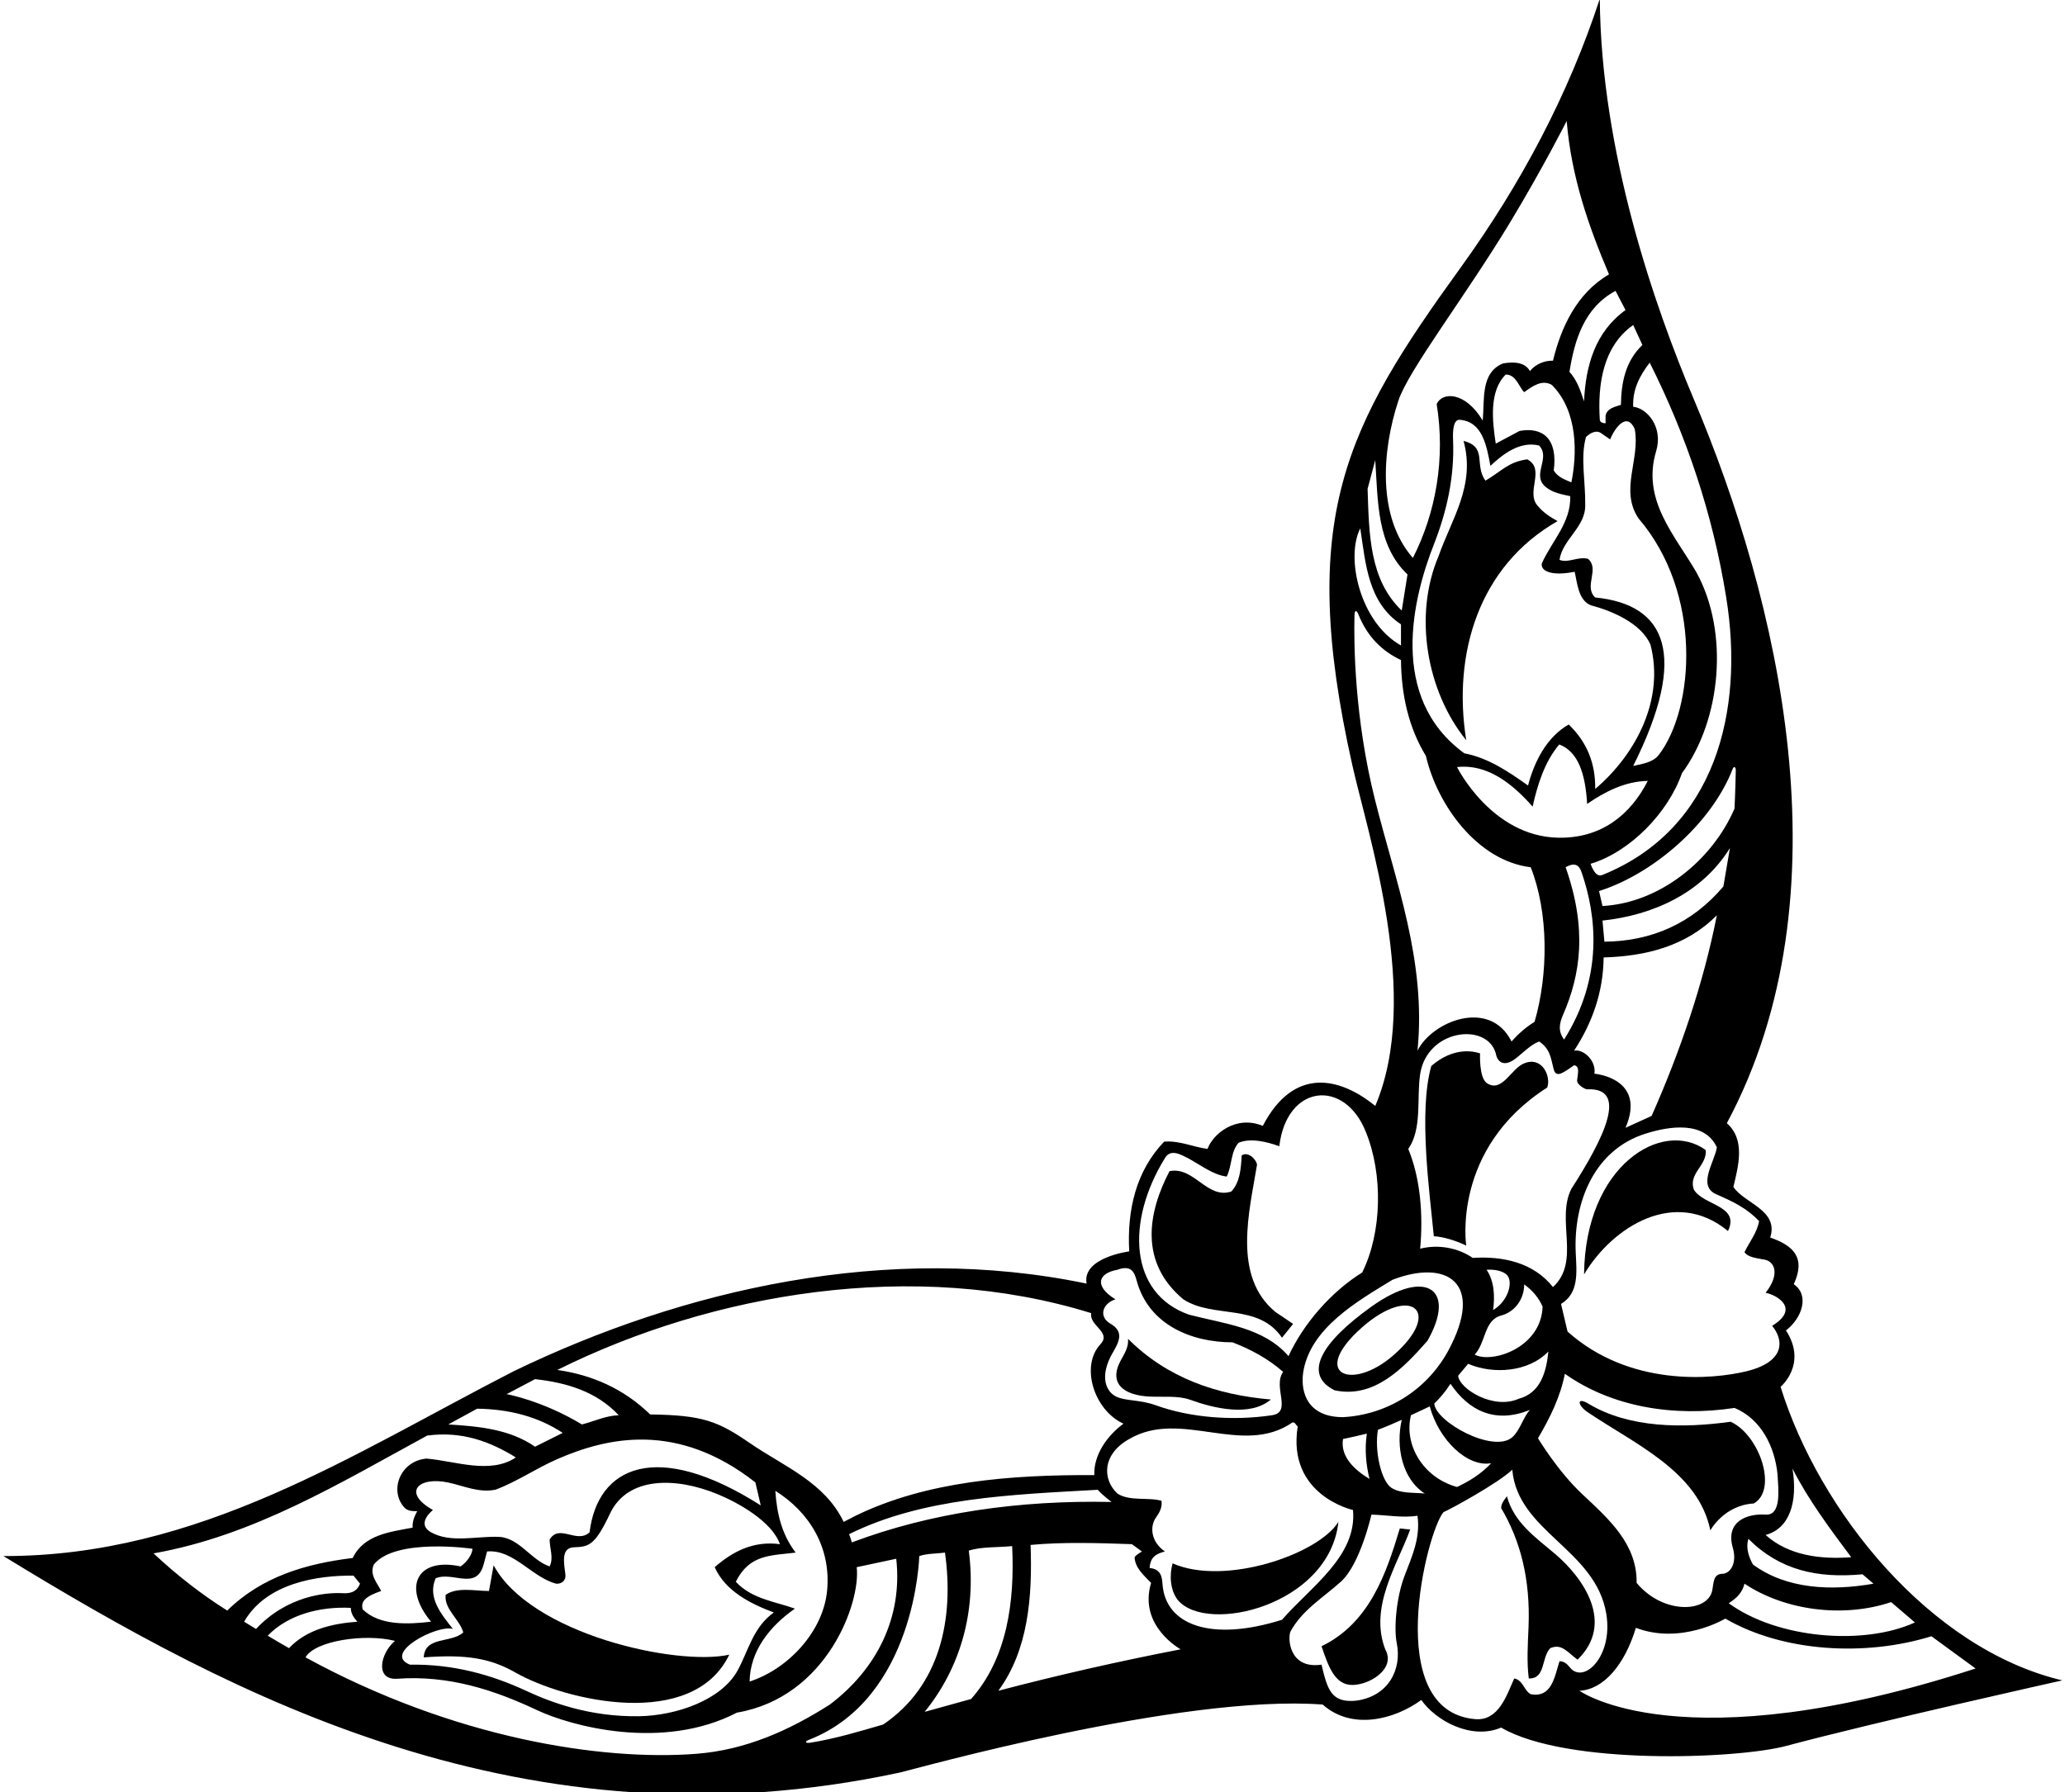 <?xml version="1.0" encoding="UTF-8"?>
<svg xmlns="http://www.w3.org/2000/svg" xmlns:xlink="http://www.w3.org/1999/xlink" width="538pt" height="467pt" viewBox="0 0 538 467" version="1.1">
<g id="surface1">
<path style=" stroke:none;fill-rule:nonzero;fill:rgb(0%,0%,0%);fill-opacity:1;" d="M 413.543 367.938 C 425.676 376.199 442.48 383.387 445.602 398.801 C 445.602 398.801 449.133 392.242 456.898 391.801 C 463.258 388.242 458.41 373.926 450.898 370.5 C 438.539 372.203 424.492 372.219 413.863 365.809 C 410.703 363.902 410.973 366.188 413.543 367.938 "/>
<path style=" stroke:none;fill-rule:nonzero;fill:rgb(0%,0%,0%);fill-opacity:1;" d="M 441.301 310 C 439.801 305.801 444.801 303.699 444.398 299.699 C 433.102 291.496 412.965 303.637 412.699 332.102 C 420.203 319.512 436.496 309.488 450.199 320.801 C 453.398 314.102 443.801 314.199 441.301 310 "/>
<path style=" stroke:none;fill-rule:nonzero;fill:rgb(0%,0%,0%);fill-opacity:1;" d="M 382 324.602 C 382 324.602 378.129 299.348 403.102 283.398 C 404.16 280.57 401.809 275.164 397.102 277.102 C 393.699 278.398 391.301 285 387.301 282.199 C 385.301 280.699 385.602 274.5 385.602 274.5 C 380.898 273 376.301 274.801 372.898 277.801 C 369.5 289.801 372.5 311 373.559 322.156 C 376 322.25 379.625 323.41 382 324.602 "/>
<path style=" stroke:none;fill-rule:nonzero;fill:rgb(0%,0%,0%);fill-opacity:1;" d="M 382 192.898 C 378.398 170.301 385.301 147.5 405.801 135.801 C 404 134.801 402.199 133.699 400.699 131.898 C 397.301 128.301 402.801 122.301 397.898 119.699 C 392.898 120.398 391.301 122.75 387 125.25 C 384 121.051 387.602 116.5 381.301 114.898 C 384.5 126.5 378.102 135.398 374.801 144.898 C 368.199 160.398 371.699 180.199 382 192.898 "/>
<path style=" stroke:none;fill-rule:nonzero;fill:rgb(0%,0%,0%);fill-opacity:1;" d="M 348.699 396.598 C 343.43 405.078 319.039 413.387 305.5 407.402 C 304.602 410.602 304.898 414.5 306.898 417 C 314.48 425.957 346.355 418.344 348.699 396.598 "/>
<path style=" stroke:none;fill-rule:nonzero;fill:rgb(0%,0%,0%);fill-opacity:1;" d="M 463.898 361.398 C 463.898 361.398 471 355.5 465.301 346.699 C 469.5 343.5 471.5 337.5 467.336 334.656 C 470.555 327.691 467.172 324.559 461.199 322.5 C 463.5 315.301 454.398 313.602 451.602 309.301 C 452.898 303.898 454.801 297 449.898 292.699 C 481.914 232.938 463.266 155.992 441.312 104.078 C 431.039 79.781 417.09 39.555 416.801 -0.301 C 408.625 24.641 396.289 47.945 380.469 69.836 C 350.762 110.941 337.812 134.754 352.332 199.426 C 356.461 217.805 370.41 259.754 358.301 288.199 C 348.934 280.566 337 278 329 293.398 C 322 290.5 316 295.5 314.602 299.398 C 310.801 298.898 307.398 297.199 303.301 297.5 C 296 305.102 293.602 315.301 294.199 326.102 C 294.199 326.102 281.809 327.703 283.102 334.5 C 231.199 323.699 178 336 133.898 357.301 C 91.801 378.902 51.898 405.598 0.898 405.5 C 60.668 442.098 136.855 482.859 234.48 461.906 C 237.465 461.266 307.801 441.398 344.602 444.199 C 352.121 450.883 363.078 448.25 370.301 443 C 374.066 448.406 383.332 453.496 391.102 450.199 C 408.199 460.152 452.699 458.371 465.359 454.98 C 488.867 448.688 537.301 437.898 537.301 437.898 C 502.699 429.699 473.898 393.699 463.898 361.398 Z M 498.898 422.801 C 485.539 428.902 463.062 427.031 450.398 417.801 C 451.5 417 453.699 415.801 454.5 412.699 C 465 419.699 480.199 421.699 492.699 417.5 Z M 371.199 389.199 C 368.336 388.914 364.852 389.242 362.52 387.723 C 359.852 385.984 358.043 378.07 359 372.598 C 361.102 371.801 363.199 370.902 365.199 370 C 363.602 377 365.301 385.402 371.199 389.199 Z M 367.602 368.801 L 372.5 366.5 C 374.832 375.207 382.301 382.426 388.5 381.301 C 385.898 384.098 382.801 386 379.602 387.5 C 370.574 385.004 365.727 376.297 367.602 368.801 Z M 373.68 365.738 C 375 364.5 376.496 362.785 377.898 360.602 C 382.504 367.422 389.328 371.176 398.602 367.402 C 396.867 369.266 396.023 372.723 394.031 374.504 C 389.137 378.871 373.938 370.512 373.68 365.738 Z M 395.699 364.5 C 389.027 367.48 380.141 361.852 379.898 358.5 L 382.5 355.398 C 389 358.199 398.199 357.602 403.398 352.199 C 402.898 357.398 401.398 363 395.699 364.5 Z M 366.898 299.398 C 370.543 294.219 369.066 286.352 369.977 280.031 C 371.688 268.191 387.383 266.297 389.699 274.5 C 390.082 276.781 391.855 278.16 394.84 275.871 C 396.875 274.309 398.691 272.297 401 271.398 C 403.801 273.301 404 275.5 404.75 278.5 C 405.371 280.992 407 279.75 410.102 277.602 C 411.676 277.836 411.059 279.77 410.891 281.488 C 410.773 282.66 412.98 283.891 413.492 283.867 C 424.426 283.348 417.898 296.578 409.398 309.801 C 405.301 317.898 411.898 328.699 404.602 335.398 C 399.5 329 391.602 327.301 383.699 327.801 C 379.898 325.199 374.801 324.199 370 325.398 C 370.801 316.602 370.102 307.199 366.898 299.398 Z M 378.566 114.508 C 378.441 111.684 378.82 109.293 380.301 109.398 C 386.105 109.848 387.262 115.785 388.301 121.398 C 391.699 118.199 396.102 114.898 401 116.102 C 404.102 119.5 398.898 123.699 402.699 126.898 C 404.5 128.398 406.801 128.801 409.102 129.301 C 409.301 136.199 404.301 141 401.699 146.801 C 401.301 148.699 404 150.25 410.25 149 C 410.949 152 411.199 156.449 414.5 157.75 C 419.898 159.148 427.602 162.398 430 168 C 433.699 182.199 426.301 196.5 415.602 205.602 C 415.699 199 413.5 193.398 408.699 188.801 C 402.898 192.102 399.699 198.602 398.102 204.699 C 392.898 201 387.699 197.5 381.5 196.301 C 361.453 181.711 368.23 155.461 373.57 141.875 C 376.902 133.406 379 124.301 378.566 114.508 Z M 413.199 113.898 C 414.301 112.801 416 111.898 417.301 113 L 419.5 114.5 C 420.801 111.301 423.898 107.301 425.898 111.801 C 427.398 119.699 421.898 127.699 426.898 135.102 C 443.633 154.641 441.449 184.609 432.188 196.699 C 430.672 198.68 427.961 199.047 425.5 199.602 C 440.074 170.445 434 157.5 415.602 155.699 C 412.5 152.801 416.898 148.301 413.699 145.602 C 410.898 145 408.602 146.801 406.301 145.898 C 407.102 140.5 413.199 137.301 413 131.5 C 413.102 125.602 411.699 119.199 413.199 113.898 Z M 409.398 125.699 C 407.699 125 405.801 124.301 404.801 122.602 C 405.906 114.371 401.945 111.18 395.898 112.301 L 389.699 115.602 C 388.801 109.801 387.898 101.898 392.301 97.602 C 395 97.602 395.699 100.801 397.102 102.199 C 399.199 100.699 401.699 98.801 404.301 100.301 C 411.254 107.258 410.844 118.594 409.398 125.699 Z M 399.301 210.199 C 400.5 204.699 402.449 198.398 406.25 194 C 411.27 195.93 413.051 201.836 413.5 209.5 C 418 206.398 423.301 203.602 429.301 203.5 C 424.801 212.301 417.25 218.5 406 218.301 C 388.594 217.988 379.602 199.898 379.602 199.898 C 387.5 199 394 204.199 399.301 210.199 Z M 415.398 279.801 C 415.922 276.336 412.445 273.297 410.102 273.801 C 414.801 266.602 417.699 258.602 417.801 249.5 C 428.699 249.199 439.301 246.602 447.301 238.5 C 443.801 256.301 437.699 274.102 430.301 290.801 L 423.5 293.898 C 429.066 280.914 415.398 279.801 415.398 279.801 Z M 407.5 270.898 C 405.852 268.75 406.277 266.641 407.215 264.484 C 411.812 253.918 413.547 242.082 407.898 226 C 410.422 224.566 411.449 225.574 412.027 227.238 C 415.949 238.512 417.805 254.531 407.5 270.898 Z M 387.301 330.898 C 389.25 330.75 391.594 331.125 392.684 332.336 C 394.215 334.027 393.031 339.012 389 341.398 C 389.5 337.801 389.301 333.801 387.301 330.898 Z M 391.137 342.809 C 394.461 341.949 397.102 338.73 397.102 334.699 C 399.301 336.301 400.898 338.199 401.898 340.5 C 401.531 351.316 388.602 355.383 384.199 353 C 387.18 349.84 386.57 343.988 391.137 342.809 Z M 407.699 358 C 420 366.699 436.102 369.301 451.898 366.898 C 458.898 369.801 462.398 377.098 463.102 384.199 C 463.301 387.902 464.238 394.984 460 394.699 C 455.281 394.387 449.461 396.375 451.453 403.336 C 452.648 407.488 450.711 410.082 448.742 410.121 C 446.266 410.172 446.492 412.566 446.082 414.516 C 444.871 420.246 433.316 420.797 426.398 412.5 C 426.527 402.422 419.312 395.992 412.305 389.441 C 405.836 383.391 400.699 374.801 400.699 374.801 C 403.801 369.5 406.5 364.102 407.699 358 Z M 488.102 412.699 C 477.301 414.602 465.5 414.199 456.699 407.699 C 455.602 405.699 454.801 403.402 455.5 401 C 463.699 409.199 473.449 411.348 485.25 410.25 Z M 467 382.699 C 471.102 390.801 476.699 398.301 482.301 405.801 C 474.398 406.402 466 405.402 460 400 C 466.289 398.305 468.41 391.395 467 382.699 Z M 458.301 318.199 C 457.801 321.199 455.801 323.602 454.5 326.301 C 455.438 327.711 457.855 327.883 459.844 328.281 C 462.09 328.73 464 331.75 460 336.898 C 462.891 337.434 469.109 340.984 461.699 345.5 C 464.848 349.32 465.059 354.914 454.965 357.355 C 446.051 359.508 424.566 361.434 408.398 347 L 406.699 339.801 C 411.402 336.949 410.773 331.609 410.531 326.496 C 409.895 313.125 415.473 299.512 428.801 295.398 C 434.801 293.5 444.102 292 447.301 299 C 446.699 302.801 442.156 309.02 447.102 311.199 C 451.75 313.25 455 314.801 458.301 318.199 Z M 449 231 C 440.898 240.602 430.301 245.301 418 245.398 L 417.5 239.898 C 430.602 238.5 443.398 232.801 450.699 221 Z M 452.227 200.75 C 452.145 205.629 451.898 210.699 451.898 210.699 C 446.102 224.199 432.398 235.301 417.5 236.102 C 417.25 235 416.898 233.5 416.602 232.199 C 430.449 227.852 445.801 214.852 451.422 200.371 C 451.727 199.586 452.242 199.812 452.227 200.75 Z M 449.746 155.75 C 454.496 185.359 446.91 216.102 417.5 228 C 416.129 228.555 415.18 227.242 414.398 225.102 C 424.699 222 434.602 211.801 438.199 201.5 C 448.5 187.5 450.5 164.699 442 149.199 C 436.398 139.5 427.602 130.301 431.5 117.5 C 433.336 111.305 429.133 106.363 425.5 106 C 425.301 101.5 427.199 97.898 429.801 94.5 C 439.367 113.562 446.254 133.965 449.746 155.75 Z M 427.898 89.898 C 423.5 94.102 422.398 99.602 422.301 105.5 C 420.801 106 418.602 106.398 418.301 108.398 L 418.301 110.301 C 417.699 110.301 416.898 110.102 416.801 109.398 C 416.199 100 417.699 90.199 425.5 84.699 Z M 423.5 80.801 C 415.602 86.5 413.102 95.301 412.699 104.602 C 411.801 101.898 410.898 99.102 408.898 96.898 C 410.199 88.699 412.699 80.199 420.898 75.801 Z M 364.316 104.441 C 366.945 96.434 381.852 77.148 393.5 57.836 C 402.055 43.648 408.172 31.535 408.172 31.535 C 409.398 46.199 413.898 59 419.199 71.5 C 410.801 76.398 406.699 85.301 404.602 94 C 402.5 93.898 400 94.898 398.602 96.699 C 397.199 94.199 394.102 94.301 391.602 94.699 C 385.699 97.102 386.801 104.102 386.301 109.602 C 381.691 101.918 375.699 102.105 374.301 105.301 C 376.602 119.5 374.102 133.602 368.102 145.398 C 358.852 134.812 359.965 117.68 364.316 104.441 Z M 358.301 119.898 C 359 130.699 358.699 142.102 366.699 149.699 L 365.199 159.102 C 356.699 151 356.699 139 356.301 127.398 Z M 354.398 137.699 C 355.801 146.898 356.398 157 365 162.699 L 365 168.199 C 354.301 162.199 350.5 145.25 354.398 137.699 Z M 358.207 208.324 C 352.887 187.07 352.711 167.809 352.883 160.504 C 352.926 158.504 353.574 159.262 353.922 160.133 C 356.152 165.75 359.977 169.66 365 172 C 365.102 181.199 367 189.602 371.5 197 C 374.398 209.602 384.801 224.301 398.801 226 C 403.5 237.898 403.398 253.898 399.801 266.301 C 397.602 267.602 395.602 269.398 393.801 271.398 C 388.164 260.133 373.164 266.066 369.301 273.801 C 371.641 250.398 363.605 229.891 358.207 208.324 Z M 377.199 352.199 C 371.5 362.5 361.102 368.699 349.898 369.301 C 340.863 369.301 338.805 363.102 339.5 357.801 C 341.199 346.102 353.801 339 362.801 333.5 C 376.816 328.086 387.082 334.082 377.199 352.199 Z M 356.801 385.402 C 353.301 383.301 349.102 379.801 349.898 375 C 351.898 374.598 354 374.098 356.102 373.598 C 355.5 377.75 355.898 381.699 356.801 385.402 Z M 303.5 301.801 C 305 299.199 307.801 301 309.5 301.801 C 312.801 303.602 316.102 306.199 319.602 306.602 C 321 303.801 320.602 300.102 322.699 297.801 C 325.75 296.5 330 297.5 333.301 298.699 C 335.211 282.477 350.391 280.973 355.898 295.102 C 360.301 306 360.102 321.102 354.898 331.602 C 346.699 336.699 339.5 345.102 335.699 353.398 C 329.199 345.898 319 345 309.801 342.602 C 294.098 337.117 293.367 318.184 303.5 301.801 Z M 291.102 330.898 C 294.707 329.578 295.531 331.473 296.137 333.715 C 299.238 345.199 310.336 349.801 321.102 349.801 C 325.801 351.602 330.301 354 334.301 357.5 C 331.5 361.398 336.75 368 331.398 368.801 C 321.348 370.305 310.184 369.477 301.102 366.199 C 297.008 364.727 293.547 365.137 290.984 364.031 C 288.289 362.867 286.168 358.855 289.992 352.348 C 291.637 349.547 292.844 346.977 289.289 344.93 C 286.176 343.137 287.199 339.676 290.602 338.602 C 284.906 335.094 286.16 331.77 291.102 330.898 Z M 284.301 342.199 C 283.699 345.5 289.672 347.113 286.699 350.301 C 281.395 355.988 285.023 367.512 292.699 371 C 288.5 374.098 284.898 379.098 285.102 384.402 C 263.199 384.301 241.398 386 222.898 395 L 219.801 396.598 C 214.844 386.238 204.203 382.129 195.488 376.148 C 187.156 370.426 183.277 368.766 169.398 368.598 C 162.5 361.898 154.301 358.301 145.199 357 C 185.602 336.898 238.301 327.898 284.301 342.199 Z M 289.602 391.402 C 265.699 390.902 242.637 394.137 221.938 401.938 C 221.75 401.426 221.562 400.562 221.199 399.801 C 240.461 390.27 263.367 389.512 286.004 388.227 C 287.125 389.562 289.602 391.402 289.602 391.402 Z M 97.398 407.699 C 103.051 400.676 123.102 403.598 123.102 403.598 C 123 405.199 121.602 407.098 120 408.199 C 108.555 405.734 104.828 413.633 112.301 422.602 C 106.398 423.301 98.898 423.699 94.5 419.398 C 93.898 417.301 95.25 416 99.301 414.602 C 98.301 412.5 96.199 410.398 97.398 407.699 Z M 143.199 408.199 C 138.398 406.598 135.258 400.727 130 400.5 C 124.25 400.25 117.395 402.195 112.301 399.301 C 108.25 397 112.801 393.5 112.801 393.5 C 104.648 388.906 109.039 384.668 116.84 386.348 C 120.781 387.195 124.766 389.09 129.102 388.199 C 134.648 386.137 139.656 382.656 145.145 380.258 C 158.309 374.504 176.484 370.402 196.801 386.301 L 198.199 392.301 C 171.074 375.039 155.711 382.094 153.602 399.301 C 150.301 402.402 145.699 397 143.199 401.199 C 143.199 403.5 144.301 406 143.199 408.199 Z M 118 424.5 C 115 420.699 111.301 416.301 113.5 411.301 C 117.898 409.398 124.102 414.602 126 407.699 L 126.898 404.301 C 133.801 403.699 138.5 411 144.898 412.699 C 146.199 412.801 147.5 412 147.301 410.301 C 146.961 407.406 146.066 403.375 149.465 403.219 C 153.309 403.039 154.902 402.98 158.914 394.457 C 163.457 384.793 175.914 384.801 187.039 389.406 C 192.008 391.465 201.059 396.336 203.199 402.402 C 196.398 401.5 191 404.199 186.199 408.398 C 189 414.699 195.699 418 201.602 420.199 C 196.152 424.102 194.961 430.262 192.16 435.34 C 187.922 443.02 176.219 447.082 166.5 447.238 C 153.59 447.449 143.426 443.566 137.16 440.652 C 127.855 436.328 117.934 433.625 106.801 433.801 C 99.449 430.859 114 423.25 118 424.5 Z M 207.102 419.199 C 201.801 417.301 195.898 416.699 191.699 412.199 C 195.27 405.059 200.629 405.41 207.301 404.598 C 203.699 399.902 202.398 394.5 202 388.5 C 211.102 394.199 216.5 403.5 215.5 414.398 C 214.504 425.277 205.199 435 195.301 438.199 C 195.398 430.301 200.5 423.801 207.102 419.199 Z M 139.398 359.398 C 147.602 360.301 155.398 362.602 161.199 368.801 C 157.801 368.902 154.801 370.402 151.602 371.199 C 141.234 364.941 132 363.301 132 363.301 Z M 124.301 367.098 C 132.5 367.199 140.102 369.098 146.602 373.402 L 139.398 377 C 132.898 372.5 125 371.699 116.801 371.199 Z M 40 404.801 C 66.102 400.199 88.5 386.5 111.301 374.098 C 120.301 372.902 127.602 375.598 134.398 379.801 C 127.699 384.301 118.5 380.699 111.102 380.098 C 104.289 380.719 101.344 388.348 105.301 392.801 C 106.199 393.801 107.398 393.801 108.699 393.801 C 108 395.098 107.398 396.402 107.5 398.098 C 101.699 399.199 94.801 399.902 91.898 406 C 79.699 407.5 68.301 410.801 59.199 419.699 C 52.5 415.5 46.102 410.5 40 404.801 Z M 63.602 422.602 C 69.398 412.5 82.75 410.5 92.102 410.602 L 93.801 412.699 C 92.879 414.953 91.176 415.281 89.254 415.176 C 85 414.934 74.832 415.812 66.699 424.5 Z M 69.75 426.25 C 75.148 420.652 83.602 418.602 91.398 419 C 91.398 420.398 92.102 421.5 93.102 422.602 C 86.398 423.102 79.801 424.699 75.301 429.5 C 73.699 428.602 71.5 427.301 69.75 426.25 Z M 181.465 457.027 C 156.781 458.953 118.168 453.004 79.602 431.898 C 82.055 427.531 95.176 425.633 102.898 427.602 C 99.055 430.84 97.617 437.887 103.496 437.469 C 116.973 436.504 128.789 440.41 139.914 445.652 C 148.621 449.758 172.535 456.387 192 446.301 C 215.488 442.289 224.277 417.578 223.199 408.398 L 233.5 406.199 C 235.199 421.398 228.5 434.898 216.199 444.199 C 205.672 450.898 194.336 456.027 181.465 457.027 Z M 230.102 449.398 C 223.887 451.199 217.742 453.062 211.23 454.121 C 209.773 454.355 209.523 453.871 210.797 453.371 C 238.625 442.469 239.5 405.5 239.5 405.5 C 241.602 404.801 243.898 404.902 246.199 404.598 C 248.602 421.801 245 439.301 230.102 449.398 Z M 240.898 446.102 C 250.102 434.801 254.5 420 252.398 404.098 C 255.699 403 260 403.301 263.699 402.902 C 264.398 417.398 262.398 432.152 253 442.75 Z M 260.102 440.602 C 267.898 430 269 416.102 268.5 402.598 C 277 401.801 286.301 402.098 294.898 402.402 L 297.5 404.301 C 297.5 404.402 296.102 405 295.602 405.801 C 295.699 408.602 298.102 410.602 299.898 412.5 C 296.5 423.75 307.602 429.801 307.602 429.801 C 291.602 432.898 275.699 436.5 260.102 440.602 Z M 302.875 412.84 C 302.727 410.777 302.398 408.902 299.5 408.602 C 299.699 406.098 300.75 405 303.5 404.301 C 299.812 401.781 299.516 397.77 301.176 395.449 C 302.125 394.121 302.863 392.734 302.602 391.098 C 299.199 390.098 294.301 391.301 291.102 389.199 C 287.129 385.43 287.172 378.938 294.199 375 C 307.699 367.098 323.602 379.699 336.699 370.699 C 337.398 370.5 337.602 371.402 338.102 371.699 C 335.219 389.66 352.5 393.5 352.5 393.5 C 353.602 405.5 341.602 413.398 334 422.102 C 315.512 427.926 303.648 423.473 302.875 412.84 Z M 363.902 428.219 C 365.273 434.98 361.785 442.105 353.199 443.199 C 346.867 443.75 345.867 440.402 344.301 433.801 C 335.699 435.031 335.504 426.734 336.199 425.199 C 339.195 419.578 344.879 416.234 349.395 412.133 C 354.406 407.574 357.301 394.699 357.301 394.699 C 361.301 394.801 365.301 395.598 369.301 395 C 370.117 400.719 367.871 405.582 365.938 410.633 C 363.793 416.227 363.105 424.289 363.902 428.219 Z M 408.996 434.504 C 408.301 433.621 407.469 432.898 406.301 432.898 C 405 437 404.301 442.5 398.801 441.5 C 397 440.5 396.801 437.801 394.5 437.398 C 392.602 441.602 390.5 448.5 384.398 448 C 359.895 445.992 371.73 399.133 376.062 394.07 C 377.887 393.285 390.199 386.598 394 383 C 395.398 399.199 415.75 403.75 418.5 420.602 C 420.312 431.715 412.539 439.008 408.996 434.504 Z M 411.5 440.602 C 417.754 440.301 423.281 433.867 426.199 424.199 C 438.02 428.703 449.5 421.801 449.5 421.801 C 464.699 430.602 486.102 431.699 503.199 426.398 L 514.699 434.801 C 438 459.75 411.5 440.602 411.5 440.602 "/>
<path style=" stroke:none;fill-rule:nonzero;fill:rgb(0%,0%,0%);fill-opacity:1;" d="M 364.699 398.301 C 361.199 409.898 356.898 422.898 344.301 429 C 346.121 434.34 347.777 439.203 352.488 439.09 C 357 438.984 363.73 434.809 360.898 429.801 C 356.699 418.801 363.898 408.102 367.398 398.598 L 364.699 398.301 "/>
<path style=" stroke:none;fill-rule:nonzero;fill:rgb(0%,0%,0%);fill-opacity:1;" d="M 405.09 404.891 C 400.043 400.625 394.402 396.723 392.602 389.902 C 391.898 390.902 391.102 391.801 391.102 393 C 396.027 401.328 398.754 411.34 398.234 424.008 C 398.047 428.555 397.742 433.129 398.301 437.398 C 402.75 437.5 401.5 432 403.898 429.5 C 406.898 428.199 408.398 430.602 411 432.5 C 420.738 423.055 412.621 411.258 405.09 404.891 "/>
<path style=" stroke:none;fill-rule:nonzero;fill:rgb(0%,0%,0%);fill-opacity:1;" d="M 308.301 338.602 C 316.102 343.699 327.801 339.5 334 348.602 L 336.898 345 L 332.301 341.898 C 321 332.602 325.5 315.699 327.5 303.5 C 327.199 301.898 325 300 323.5 301.102 C 323.301 304.5 323.102 308 320.801 310.5 C 314.5 312.602 311.102 303.898 304.699 305.199 C 299.035 316.016 296.766 328.984 308.301 338.602 "/>
<path style=" stroke:none;fill-rule:nonzero;fill:rgb(0%,0%,0%);fill-opacity:1;" d="M 299.516 363.938 C 303.074 364.105 306.98 363.66 310 364.75 C 316.258 367.004 325.699 369.301 331.102 364.699 C 317 363.5 304.102 359.102 293.898 348.898 C 294.074 351.094 292.945 352.758 292 354.5 C 288.703 360.578 292.812 363.625 299.516 363.938 "/>
<path style=" stroke:none;fill-rule:nonzero;fill:rgb(0%,0%,0%);fill-opacity:1;" d="M 347.699 362.301 C 357.898 364.5 365.5 356.699 371.898 349.398 C 379.531 336.047 371.617 330.273 357.301 340.5 C 344 350 339.477 358.191 347.699 362.301 Z M 354.762 345.988 C 367.637 334.551 376.145 341.773 362.977 353.219 C 352.125 362.652 341.129 358.105 354.762 345.988 "/>
<path style=" stroke:none;fill-rule:nonzero;fill:rgb(0%,0%,0%);fill-opacity:1;" d="M 134.215 435.816 C 147.277 443.266 180.449 451.02 190 431.199 C 176.328 434.238 138.273 425.859 128.602 407.902 L 127.398 414.602 C 123.801 414.602 119.102 413.5 116.102 415.602 C 115.699 419.398 119.699 421.898 120.699 425.398 C 117.5 428.301 110.699 426.301 110.398 431.898 C 121.195 431.105 127.555 432.02 134.215 435.816 "/>
</g>
</svg>
